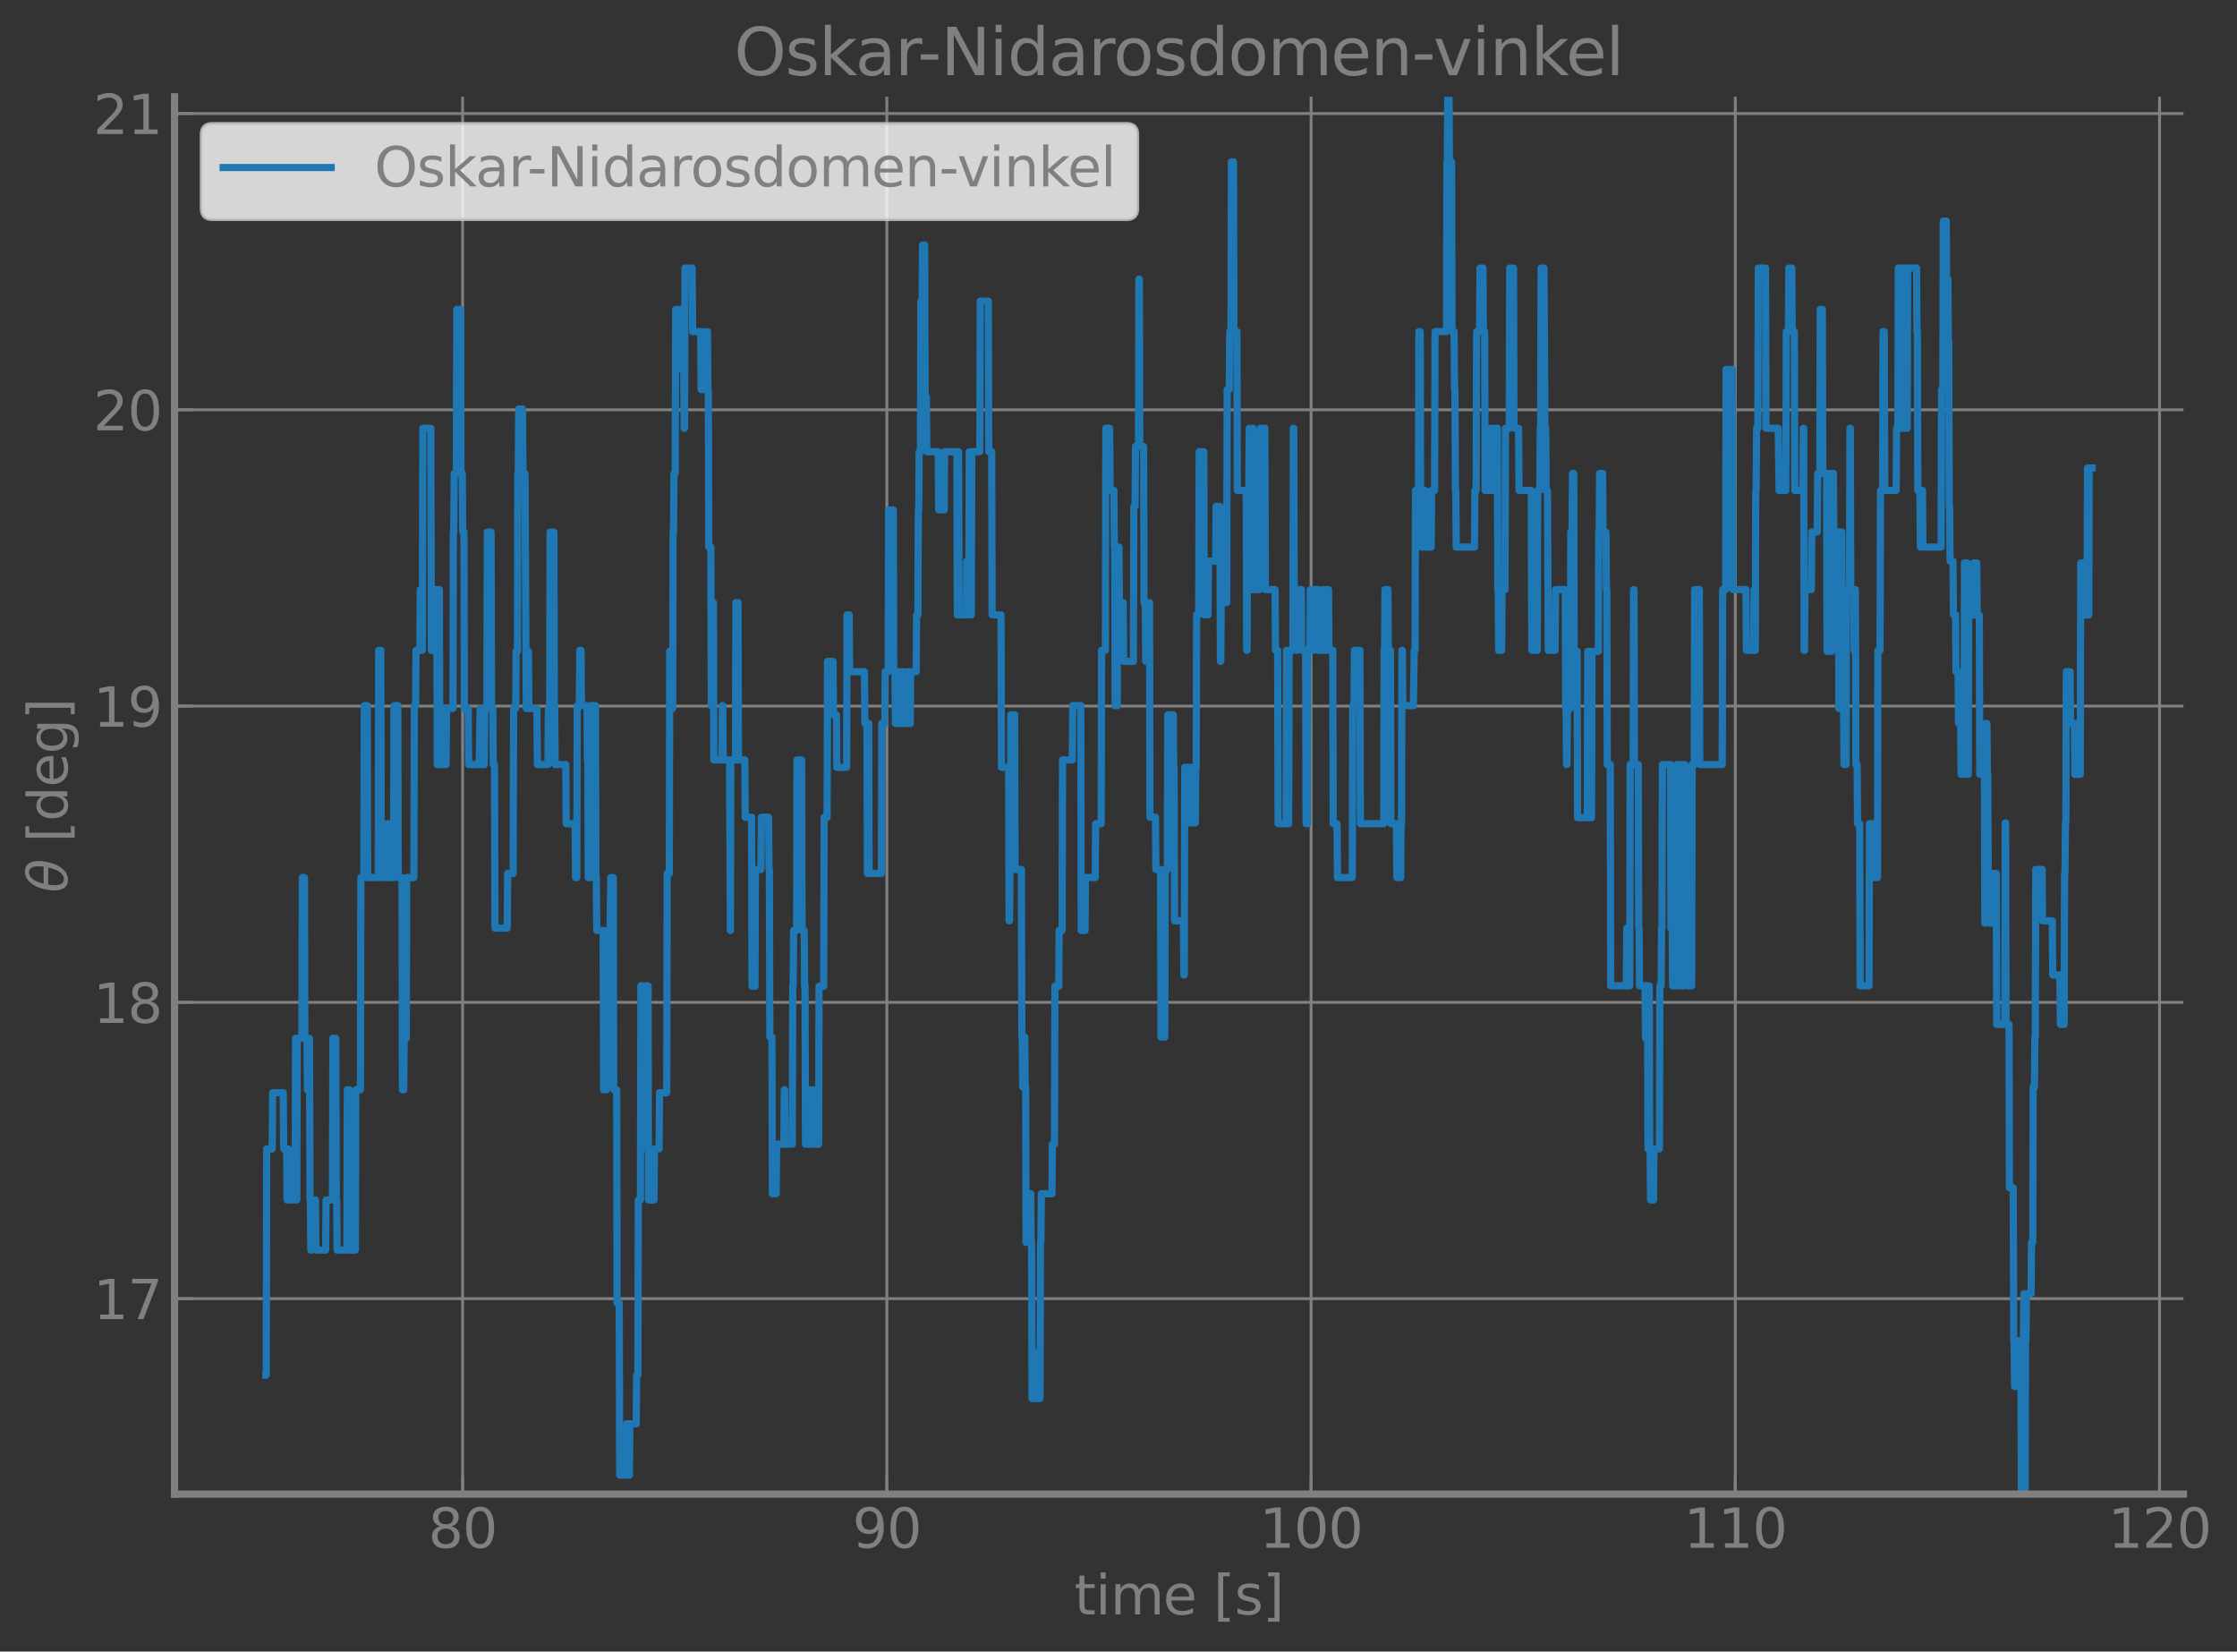<?xml version="1.0" encoding="utf-8" standalone="no"?>
<!DOCTYPE svg PUBLIC "-//W3C//DTD SVG 1.1//EN"
  "http://www.w3.org/Graphics/SVG/1.1/DTD/svg11.dtd">
<svg xmlns:xlink="http://www.w3.org/1999/xlink" width="621.355pt" height="458.692pt" viewBox="0 0 621.355 458.692" xmlns="http://www.w3.org/2000/svg" version="1.1">
 <rect x="0" y="0" width="621.355" height="458.692" fill="#333333" stroke="none"/>
 <defs>
  <style type="text/css">*{stroke-linejoin: round; stroke-linecap: butt}</style>
 </defs>
 <g id="figure_1">
  <g id="patch_1">
   <path d="M 0 458.692 
L 621.355 458.692 
L 621.355 0 
L 0 0 
L 0 458.692 
z
" style="fill: none"/>
  </g>
  <g id="axes_1">
   <g id="patch_2">
    <path d="M 48.487 414.957 
L 606.487 414.957 
L 606.487 26.877 
L 48.487 26.877 
L 48.487 414.957 
z
" style="fill: none"/>
   </g>
   <g id="matplotlib.axis_1">
    <g id="xtick_1">
     <g id="line2d_1">
      <path d="M 128.497 414.957 
L 128.497 26.877 
" clip-path="url(#p77703cee3a)" style="fill: none; stroke: #808080; stroke-width: 0.8; stroke-linecap: square"/>
     </g>
     <g id="line2d_2">
      <defs>
       <path id="m3171b012ed" d="M 0 0 
L 0 -5 
" style="stroke: #808080; stroke-width: 0.8"/>
      </defs>
      <g>
       <use xlink:href="#m3171b012ed" x="128.497" y="414.957" style="fill: #808080; stroke: #808080; stroke-width: 0.8"/>
      </g>
     </g>
     <g id="text_1">
      <!-- 80 -->
      <g style="fill: #808080" transform="translate(118.953 429.855) scale(0.15 -0.15)">
       <defs>
        <path id="DejaVuSans-38" d="M 2034 2216 
Q 1584 2216 1326 1975 
Q 1069 1734 1069 1313 
Q 1069 891 1326 650 
Q 1584 409 2034 409 
Q 2484 409 2743 651 
Q 3003 894 3003 1313 
Q 3003 1734 2745 1975 
Q 2488 2216 2034 2216 
z
M 1403 2484 
Q 997 2584 770 2862 
Q 544 3141 544 3541 
Q 544 4100 942 4425 
Q 1341 4750 2034 4750 
Q 2731 4750 3128 4425 
Q 3525 4100 3525 3541 
Q 3525 3141 3298 2862 
Q 3072 2584 2669 2484 
Q 3125 2378 3379 2068 
Q 3634 1759 3634 1313 
Q 3634 634 3220 271 
Q 2806 -91 2034 -91 
Q 1263 -91 848 271 
Q 434 634 434 1313 
Q 434 1759 690 2068 
Q 947 2378 1403 2484 
z
M 1172 3481 
Q 1172 3119 1398 2916 
Q 1625 2713 2034 2713 
Q 2441 2713 2670 2916 
Q 2900 3119 2900 3481 
Q 2900 3844 2670 4047 
Q 2441 4250 2034 4250 
Q 1625 4250 1398 4047 
Q 1172 3844 1172 3481 
z
" transform="scale(0.016)"/>
        <path id="DejaVuSans-30" d="M 2034 4250 
Q 1547 4250 1301 3770 
Q 1056 3291 1056 2328 
Q 1056 1369 1301 889 
Q 1547 409 2034 409 
Q 2525 409 2770 889 
Q 3016 1369 3016 2328 
Q 3016 3291 2770 3770 
Q 2525 4250 2034 4250 
z
M 2034 4750 
Q 2819 4750 3233 4129 
Q 3647 3509 3647 2328 
Q 3647 1150 3233 529 
Q 2819 -91 2034 -91 
Q 1250 -91 836 529 
Q 422 1150 422 2328 
Q 422 3509 836 4129 
Q 1250 4750 2034 4750 
z
" transform="scale(0.016)"/>
       </defs>
       <use xlink:href="#DejaVuSans-38"/>
       <use xlink:href="#DejaVuSans-30" x="63.623"/>
      </g>
     </g>
    </g>
    <g id="xtick_2">
     <g id="line2d_3">
      <path d="M 246.332 414.957 
L 246.332 26.877 
" clip-path="url(#p77703cee3a)" style="fill: none; stroke: #808080; stroke-width: 0.8; stroke-linecap: square"/>
     </g>
     <g id="line2d_4">
      <g>
       <use xlink:href="#m3171b012ed" x="246.332" y="414.957" style="fill: #808080; stroke: #808080; stroke-width: 0.8"/>
      </g>
     </g>
     <g id="text_2">
      <!-- 90 -->
      <g style="fill: #808080" transform="translate(236.789 429.855) scale(0.15 -0.15)">
       <defs>
        <path id="DejaVuSans-39" d="M 703 97 
L 703 672 
Q 941 559 1184 500 
Q 1428 441 1663 441 
Q 2288 441 2617 861 
Q 2947 1281 2994 2138 
Q 2813 1869 2534 1725 
Q 2256 1581 1919 1581 
Q 1219 1581 811 2004 
Q 403 2428 403 3163 
Q 403 3881 828 4315 
Q 1253 4750 1959 4750 
Q 2769 4750 3195 4129 
Q 3622 3509 3622 2328 
Q 3622 1225 3098 567 
Q 2575 -91 1691 -91 
Q 1453 -91 1209 -44 
Q 966 3 703 97 
z
M 1959 2075 
Q 2384 2075 2632 2365 
Q 2881 2656 2881 3163 
Q 2881 3666 2632 3958 
Q 2384 4250 1959 4250 
Q 1534 4250 1286 3958 
Q 1038 3666 1038 3163 
Q 1038 2656 1286 2365 
Q 1534 2075 1959 2075 
z
" transform="scale(0.016)"/>
       </defs>
       <use xlink:href="#DejaVuSans-39"/>
       <use xlink:href="#DejaVuSans-30" x="63.623"/>
      </g>
     </g>
    </g>
    <g id="xtick_3">
     <g id="line2d_5">
      <path d="M 364.168 414.957 
L 364.168 26.877 
" clip-path="url(#p77703cee3a)" style="fill: none; stroke: #808080; stroke-width: 0.8; stroke-linecap: square"/>
     </g>
     <g id="line2d_6">
      <g>
       <use xlink:href="#m3171b012ed" x="364.168" y="414.957" style="fill: #808080; stroke: #808080; stroke-width: 0.8"/>
      </g>
     </g>
     <g id="text_3">
      <!-- 100 -->
      <g style="fill: #808080" transform="translate(349.852 429.855) scale(0.15 -0.15)">
       <defs>
        <path id="DejaVuSans-31" d="M 794 531 
L 1825 531 
L 1825 4091 
L 703 3866 
L 703 4441 
L 1819 4666 
L 2450 4666 
L 2450 531 
L 3481 531 
L 3481 0 
L 794 0 
L 794 531 
z
" transform="scale(0.016)"/>
       </defs>
       <use xlink:href="#DejaVuSans-31"/>
       <use xlink:href="#DejaVuSans-30" x="63.623"/>
       <use xlink:href="#DejaVuSans-30" x="127.246"/>
      </g>
     </g>
    </g>
    <g id="xtick_4">
     <g id="line2d_7">
      <path d="M 482.003 414.957 
L 482.003 26.877 
" clip-path="url(#p77703cee3a)" style="fill: none; stroke: #808080; stroke-width: 0.8; stroke-linecap: square"/>
     </g>
     <g id="line2d_8">
      <g>
       <use xlink:href="#m3171b012ed" x="482.003" y="414.957" style="fill: #808080; stroke: #808080; stroke-width: 0.8"/>
      </g>
     </g>
     <g id="text_4">
      <!-- 110 -->
      <g style="fill: #808080" transform="translate(467.688 429.855) scale(0.15 -0.15)">
       <use xlink:href="#DejaVuSans-31"/>
       <use xlink:href="#DejaVuSans-31" x="63.623"/>
       <use xlink:href="#DejaVuSans-30" x="127.246"/>
      </g>
     </g>
    </g>
    <g id="xtick_5">
     <g id="line2d_9">
      <path d="M 599.839 414.957 
L 599.839 26.877 
" clip-path="url(#p77703cee3a)" style="fill: none; stroke: #808080; stroke-width: 0.8; stroke-linecap: square"/>
     </g>
     <g id="line2d_10">
      <g>
       <use xlink:href="#m3171b012ed" x="599.839" y="414.957" style="fill: #808080; stroke: #808080; stroke-width: 0.8"/>
      </g>
     </g>
     <g id="text_5">
      <!-- 120 -->
      <g style="fill: #808080" transform="translate(585.523 429.855) scale(0.15 -0.15)">
       <defs>
        <path id="DejaVuSans-32" d="M 1228 531 
L 3431 531 
L 3431 0 
L 469 0 
L 469 531 
Q 828 903 1448 1529 
Q 2069 2156 2228 2338 
Q 2531 2678 2651 2914 
Q 2772 3150 2772 3378 
Q 2772 3750 2511 3984 
Q 2250 4219 1831 4219 
Q 1534 4219 1204 4116 
Q 875 4013 500 3803 
L 500 4441 
Q 881 4594 1212 4672 
Q 1544 4750 1819 4750 
Q 2544 4750 2975 4387 
Q 3406 4025 3406 3419 
Q 3406 3131 3298 2873 
Q 3191 2616 2906 2266 
Q 2828 2175 2409 1742 
Q 1991 1309 1228 531 
z
" transform="scale(0.016)"/>
       </defs>
       <use xlink:href="#DejaVuSans-31"/>
       <use xlink:href="#DejaVuSans-32" x="63.623"/>
       <use xlink:href="#DejaVuSans-30" x="127.246"/>
      </g>
     </g>
    </g>
    <g id="text_6">
     <!-- time [s] -->
     <g style="fill: #808080" transform="translate(298.4 448.372) scale(0.15 -0.15)">
      <defs>
       <path id="DejaVuSans-74" d="M 1172 4494 
L 1172 3500 
L 2356 3500 
L 2356 3053 
L 1172 3053 
L 1172 1153 
Q 1172 725 1289 603 
Q 1406 481 1766 481 
L 2356 481 
L 2356 0 
L 1766 0 
Q 1100 0 847 248 
Q 594 497 594 1153 
L 594 3053 
L 172 3053 
L 172 3500 
L 594 3500 
L 594 4494 
L 1172 4494 
z
" transform="scale(0.016)"/>
       <path id="DejaVuSans-69" d="M 603 3500 
L 1178 3500 
L 1178 0 
L 603 0 
L 603 3500 
z
M 603 4863 
L 1178 4863 
L 1178 4134 
L 603 4134 
L 603 4863 
z
" transform="scale(0.016)"/>
       <path id="DejaVuSans-6d" d="M 3328 2828 
Q 3544 3216 3844 3400 
Q 4144 3584 4550 3584 
Q 5097 3584 5394 3201 
Q 5691 2819 5691 2113 
L 5691 0 
L 5113 0 
L 5113 2094 
Q 5113 2597 4934 2840 
Q 4756 3084 4391 3084 
Q 3944 3084 3684 2787 
Q 3425 2491 3425 1978 
L 3425 0 
L 2847 0 
L 2847 2094 
Q 2847 2600 2669 2842 
Q 2491 3084 2119 3084 
Q 1678 3084 1418 2786 
Q 1159 2488 1159 1978 
L 1159 0 
L 581 0 
L 581 3500 
L 1159 3500 
L 1159 2956 
Q 1356 3278 1631 3431 
Q 1906 3584 2284 3584 
Q 2666 3584 2933 3390 
Q 3200 3197 3328 2828 
z
" transform="scale(0.016)"/>
       <path id="DejaVuSans-65" d="M 3597 1894 
L 3597 1613 
L 953 1613 
Q 991 1019 1311 708 
Q 1631 397 2203 397 
Q 2534 397 2845 478 
Q 3156 559 3463 722 
L 3463 178 
Q 3153 47 2828 -22 
Q 2503 -91 2169 -91 
Q 1331 -91 842 396 
Q 353 884 353 1716 
Q 353 2575 817 3079 
Q 1281 3584 2069 3584 
Q 2775 3584 3186 3129 
Q 3597 2675 3597 1894 
z
M 3022 2063 
Q 3016 2534 2758 2815 
Q 2500 3097 2075 3097 
Q 1594 3097 1305 2825 
Q 1016 2553 972 2059 
L 3022 2063 
z
" transform="scale(0.016)"/>
       <path id="DejaVuSans-20" transform="scale(0.016)"/>
       <path id="DejaVuSans-5b" d="M 550 4863 
L 1875 4863 
L 1875 4416 
L 1125 4416 
L 1125 -397 
L 1875 -397 
L 1875 -844 
L 550 -844 
L 550 4863 
z
" transform="scale(0.016)"/>
       <path id="DejaVuSans-73" d="M 2834 3397 
L 2834 2853 
Q 2591 2978 2328 3040 
Q 2066 3103 1784 3103 
Q 1356 3103 1142 2972 
Q 928 2841 928 2578 
Q 928 2378 1081 2264 
Q 1234 2150 1697 2047 
L 1894 2003 
Q 2506 1872 2764 1633 
Q 3022 1394 3022 966 
Q 3022 478 2636 193 
Q 2250 -91 1575 -91 
Q 1294 -91 989 -36 
Q 684 19 347 128 
L 347 722 
Q 666 556 975 473 
Q 1284 391 1588 391 
Q 1994 391 2212 530 
Q 2431 669 2431 922 
Q 2431 1156 2273 1281 
Q 2116 1406 1581 1522 
L 1381 1569 
Q 847 1681 609 1914 
Q 372 2147 372 2553 
Q 372 3047 722 3315 
Q 1072 3584 1716 3584 
Q 2034 3584 2315 3537 
Q 2597 3491 2834 3397 
z
" transform="scale(0.016)"/>
       <path id="DejaVuSans-5d" d="M 1947 4863 
L 1947 -844 
L 622 -844 
L 622 -397 
L 1369 -397 
L 1369 4416 
L 622 4416 
L 622 4863 
L 1947 4863 
z
" transform="scale(0.016)"/>
      </defs>
      <use xlink:href="#DejaVuSans-74"/>
      <use xlink:href="#DejaVuSans-69" x="39.209"/>
      <use xlink:href="#DejaVuSans-6d" x="66.992"/>
      <use xlink:href="#DejaVuSans-65" x="164.404"/>
      <use xlink:href="#DejaVuSans-20" x="225.928"/>
      <use xlink:href="#DejaVuSans-5b" x="257.715"/>
      <use xlink:href="#DejaVuSans-73" x="296.729"/>
      <use xlink:href="#DejaVuSans-5d" x="348.828"/>
     </g>
    </g>
   </g>
   <g id="matplotlib.axis_2">
    <g id="ytick_1">
     <g id="line2d_11">
      <path d="M 48.487 360.664 
L 606.487 360.664 
" clip-path="url(#p77703cee3a)" style="fill: none; stroke: #808080; stroke-width: 0.8; stroke-linecap: square"/>
     </g>
     <g id="line2d_12">
      <defs>
       <path id="mc5692b6117" d="M 0 0 
L 5 0 
" style="stroke: #808080; stroke-width: 0.8"/>
      </defs>
      <g>
       <use xlink:href="#mc5692b6117" x="48.487" y="360.664" style="fill: #808080; stroke: #808080; stroke-width: 0.8"/>
      </g>
     </g>
     <g id="text_7">
      <!-- 17 -->
      <g style="fill: #808080" transform="translate(25.9 366.363) scale(0.15 -0.15)">
       <defs>
        <path id="DejaVuSans-37" d="M 525 4666 
L 3525 4666 
L 3525 4397 
L 1831 0 
L 1172 0 
L 2766 4134 
L 525 4134 
L 525 4666 
z
" transform="scale(0.016)"/>
       </defs>
       <use xlink:href="#DejaVuSans-31"/>
       <use xlink:href="#DejaVuSans-37" x="63.623"/>
      </g>
     </g>
    </g>
    <g id="ytick_2">
     <g id="line2d_13">
      <path d="M 48.487 278.38 
L 606.487 278.38 
" clip-path="url(#p77703cee3a)" style="fill: none; stroke: #808080; stroke-width: 0.8; stroke-linecap: square"/>
     </g>
     <g id="line2d_14">
      <g>
       <use xlink:href="#mc5692b6117" x="48.487" y="278.38" style="fill: #808080; stroke: #808080; stroke-width: 0.8"/>
      </g>
     </g>
     <g id="text_8">
      <!-- 18 -->
      <g style="fill: #808080" transform="translate(25.9 284.078) scale(0.15 -0.15)">
       <use xlink:href="#DejaVuSans-31"/>
       <use xlink:href="#DejaVuSans-38" x="63.623"/>
      </g>
     </g>
    </g>
    <g id="ytick_3">
     <g id="line2d_15">
      <path d="M 48.487 196.095 
L 606.487 196.095 
" clip-path="url(#p77703cee3a)" style="fill: none; stroke: #808080; stroke-width: 0.8; stroke-linecap: square"/>
     </g>
     <g id="line2d_16">
      <g>
       <use xlink:href="#mc5692b6117" x="48.487" y="196.095" style="fill: #808080; stroke: #808080; stroke-width: 0.8"/>
      </g>
     </g>
     <g id="text_9">
      <!-- 19 -->
      <g style="fill: #808080" transform="translate(25.9 201.794) scale(0.15 -0.15)">
       <use xlink:href="#DejaVuSans-31"/>
       <use xlink:href="#DejaVuSans-39" x="63.623"/>
      </g>
     </g>
    </g>
    <g id="ytick_4">
     <g id="line2d_17">
      <path d="M 48.487 113.811 
L 606.487 113.811 
" clip-path="url(#p77703cee3a)" style="fill: none; stroke: #808080; stroke-width: 0.8; stroke-linecap: square"/>
     </g>
     <g id="line2d_18">
      <g>
       <use xlink:href="#mc5692b6117" x="48.487" y="113.811" style="fill: #808080; stroke: #808080; stroke-width: 0.8"/>
      </g>
     </g>
     <g id="text_10">
      <!-- 20 -->
      <g style="fill: #808080" transform="translate(25.9 119.509) scale(0.15 -0.15)">
       <use xlink:href="#DejaVuSans-32"/>
       <use xlink:href="#DejaVuSans-30" x="63.623"/>
      </g>
     </g>
    </g>
    <g id="ytick_5">
     <g id="line2d_19">
      <path d="M 48.487 31.526 
L 606.487 31.526 
" clip-path="url(#p77703cee3a)" style="fill: none; stroke: #808080; stroke-width: 0.8; stroke-linecap: square"/>
     </g>
     <g id="line2d_20">
      <g>
       <use xlink:href="#mc5692b6117" x="48.487" y="31.526" style="fill: #808080; stroke: #808080; stroke-width: 0.8"/>
      </g>
     </g>
     <g id="text_11">
      <!-- 21 -->
      <g style="fill: #808080" transform="translate(25.9 37.225) scale(0.15 -0.15)">
       <use xlink:href="#DejaVuSans-32"/>
       <use xlink:href="#DejaVuSans-31" x="63.623"/>
      </g>
     </g>
    </g>
    <g id="text_12">
     <!-- $\theta$ [deg] -->
     <g style="fill: #808080" transform="translate(18.75 247.917) rotate(-90) scale(0.15 -0.15)">
      <defs>
       <path id="DejaVuSans-Oblique-3b8" d="M 2913 2219 
L 925 2219 
Q 791 1284 928 888 
Q 1100 400 1566 400 
Q 2034 400 2391 891 
Q 2703 1322 2913 2219 
z
M 3009 2750 
Q 3094 3638 2984 3950 
Q 2813 4444 2353 4444 
Q 1875 4444 1525 3956 
Q 1250 3563 1034 2750 
L 3009 2750 
z
M 2444 4913 
Q 3194 4913 3494 4250 
Q 3794 3591 3566 2422 
Q 3341 1256 2781 594 
Q 2225 -72 1475 -72 
Q 722 -72 425 594 
Q 128 1256 353 2422 
Q 581 3591 1134 4250 
Q 1691 4913 2444 4913 
z
" transform="scale(0.016)"/>
       <path id="DejaVuSans-64" d="M 2906 2969 
L 2906 4863 
L 3481 4863 
L 3481 0 
L 2906 0 
L 2906 525 
Q 2725 213 2448 61 
Q 2172 -91 1784 -91 
Q 1150 -91 751 415 
Q 353 922 353 1747 
Q 353 2572 751 3078 
Q 1150 3584 1784 3584 
Q 2172 3584 2448 3432 
Q 2725 3281 2906 2969 
z
M 947 1747 
Q 947 1113 1208 752 
Q 1469 391 1925 391 
Q 2381 391 2643 752 
Q 2906 1113 2906 1747 
Q 2906 2381 2643 2742 
Q 2381 3103 1925 3103 
Q 1469 3103 1208 2742 
Q 947 2381 947 1747 
z
" transform="scale(0.016)"/>
       <path id="DejaVuSans-67" d="M 2906 1791 
Q 2906 2416 2648 2759 
Q 2391 3103 1925 3103 
Q 1463 3103 1205 2759 
Q 947 2416 947 1791 
Q 947 1169 1205 825 
Q 1463 481 1925 481 
Q 2391 481 2648 825 
Q 2906 1169 2906 1791 
z
M 3481 434 
Q 3481 -459 3084 -895 
Q 2688 -1331 1869 -1331 
Q 1566 -1331 1297 -1286 
Q 1028 -1241 775 -1147 
L 775 -588 
Q 1028 -725 1275 -790 
Q 1522 -856 1778 -856 
Q 2344 -856 2625 -561 
Q 2906 -266 2906 331 
L 2906 616 
Q 2728 306 2450 153 
Q 2172 0 1784 0 
Q 1141 0 747 490 
Q 353 981 353 1791 
Q 353 2603 747 3093 
Q 1141 3584 1784 3584 
Q 2172 3584 2450 3431 
Q 2728 3278 2906 2969 
L 2906 3500 
L 3481 3500 
L 3481 434 
z
" transform="scale(0.016)"/>
      </defs>
      <use xlink:href="#DejaVuSans-Oblique-3b8" transform="translate(0 0.234)"/>
      <use xlink:href="#DejaVuSans-20" transform="translate(61.182 0.234)"/>
      <use xlink:href="#DejaVuSans-5b" transform="translate(92.969 0.234)"/>
      <use xlink:href="#DejaVuSans-64" transform="translate(131.982 0.234)"/>
      <use xlink:href="#DejaVuSans-65" transform="translate(195.459 0.234)"/>
      <use xlink:href="#DejaVuSans-67" transform="translate(256.982 0.234)"/>
      <use xlink:href="#DejaVuSans-5d" transform="translate(320.459 0.234)"/>
     </g>
    </g>
   </g>
   <g id="line2d_21">
    <path d="M 73.851 381.924 
L 73.96 381.924 
L 74.078 319.073 
L 75.61 319.073 
L 75.73 303.48 
L 78.674 303.48 
L 78.792 319.073 
L 79.618 319.073 
L 79.736 333.266 
L 79.852 333.266 
L 79.97 319.073 
L 80.088 319.073 
L 80.209 333.266 
L 81.981 333.266 
L 82.092 288.361 
L 82.21 288.361 
L 82.33 333.266 
L 82.445 333.266 
L 82.566 288.361 
L 83.858 288.361 
L 83.978 243.731 
L 84.567 243.731 
L 84.683 288.361 
L 85.272 288.361 
L 85.391 302.666 
L 85.509 302.666 
L 85.629 288.361 
L 85.98 288.361 
L 86.099 333.266 
L 86.215 333.266 
L 86.334 347.189 
L 86.451 347.189 
L 86.571 333.266 
L 87.629 333.266 
L 87.747 347.189 
L 90.458 347.189 
L 90.576 333.266 
L 92.343 333.266 
L 92.461 288.361 
L 93.286 288.361 
L 93.406 333.266 
L 93.521 333.266 
L 93.639 347.189 
L 96.351 347.189 
L 96.467 302.666 
L 96.585 302.666 
L 96.703 347.189 
L 96.82 347.189 
L 96.938 302.666 
L 97.056 302.666 
L 97.173 347.189 
L 98.706 347.189 
L 98.827 302.666 
L 100.119 302.666 
L 100.24 243.731 
L 101.062 243.731 
L 101.182 195.98 
L 101.533 195.98 
L 101.652 243.731 
L 101.772 243.731 
L 101.89 195.98 
L 102.005 195.98 
L 102.123 243.731 
L 105.069 243.731 
L 105.186 180.62 
L 105.776 180.62 
L 105.896 243.731 
L 106.247 243.731 
L 106.364 228.771 
L 106.483 228.771 
L 106.6 243.731 
L 107.426 243.731 
L 107.545 228.771 
L 107.898 228.771 
L 108.014 243.731 
L 108.372 243.731 
L 108.488 228.771 
L 108.604 228.771 
L 108.723 243.731 
L 109.311 243.731 
L 109.429 195.98 
L 110.496 195.98 
L 110.607 243.731 
L 111.672 243.731 
L 111.787 302.666 
L 112.139 302.666 
L 112.257 288.361 
L 112.848 288.361 
L 112.964 243.731 
L 114.967 243.731 
L 115.088 195.98 
L 115.438 195.98 
L 115.56 180.62 
L 116.617 180.62 
L 116.736 163.751 
L 117.088 163.751 
L 117.208 180.62 
L 117.324 180.62 
L 117.443 118.947 
L 119.681 118.947 
L 119.801 180.62 
L 119.916 180.62 
L 120.153 163.751 
L 120.269 180.62 
L 120.637 180.62 
L 120.741 163.751 
L 121.331 163.751 
L 121.449 212.339 
L 121.801 212.339 
L 121.92 163.751 
L 122.038 163.751 
L 122.159 212.339 
L 123.218 212.339 
L 123.334 196.774 
L 123.454 196.774 
L 123.569 212.339 
L 123.922 212.339 
L 124.041 196.774 
L 125.808 196.774 
L 125.926 147.773 
L 126.044 147.773 
L 126.163 131.485 
L 126.751 131.485 
L 126.868 85.928 
L 126.986 85.928 
L 127.105 131.485 
L 127.222 131.485 
L 127.34 85.928 
L 127.944 85.928 
L 128.049 131.485 
L 128.399 131.485 
L 128.518 147.773 
L 128.871 147.773 
L 128.992 196.774 
L 130.053 196.774 
L 130.17 212.339 
L 133.113 212.339 
L 133.349 196.774 
L 133.467 212.339 
L 134.53 212.339 
L 134.648 196.774 
L 135.235 196.774 
L 135.352 147.773 
L 136.413 147.773 
L 136.531 196.774 
L 136.886 196.774 
L 137.001 212.339 
L 137.356 212.339 
L 137.48 257.764 
L 140.891 257.764 
L 141.011 242.59 
L 142.541 242.59 
L 142.661 196.774 
L 143.249 196.774 
L 143.366 180.904 
L 143.719 180.904 
L 143.839 131.485 
L 143.959 131.485 
L 144.078 113.587 
L 145.148 113.587 
L 145.251 131.485 
L 145.84 131.485 
L 146.076 180.904 
L 146.193 196.774 
L 146.547 196.774 
L 146.67 180.904 
L 146.783 180.904 
L 146.902 196.774 
L 149.144 196.774 
L 149.258 212.339 
L 152.204 212.339 
L 152.322 196.774 
L 152.674 196.774 
L 152.795 147.773 
L 153.854 147.773 
L 153.97 196.774 
L 154.089 196.774 
L 154.208 212.339 
L 157.153 212.339 
L 157.27 228.771 
L 159.744 228.771 
L 159.864 243.731 
L 160.217 243.731 
L 160.335 195.98 
L 160.923 195.98 
L 161.04 180.62 
L 161.394 180.62 
L 161.512 195.98 
L 163.043 195.98 
L 163.163 211.055 
L 163.28 211.055 
L 163.398 243.731 
L 163.986 243.731 
L 164.138 195.98 
L 165.401 195.98 
L 165.518 243.731 
L 165.639 243.731 
L 165.756 258.411 
L 167.521 258.411 
L 167.639 302.666 
L 168.464 302.666 
L 168.587 258.411 
L 169.441 258.411 
L 169.644 243.731 
L 169.878 243.731 
L 169.997 258.411 
L 170.115 258.411 
L 170.232 243.731 
L 170.35 243.731 
L 170.472 302.666 
L 171.292 302.666 
L 171.41 361.892 
L 172 361.892 
L 172.119 409.687 
L 173.884 409.687 
L 174.004 395.429 
L 174.594 395.429 
L 174.712 409.687 
L 174.83 409.687 
L 174.945 395.429 
L 176.713 395.429 
L 176.831 381.924 
L 177.185 381.924 
L 177.303 333.266 
L 177.892 333.266 
L 178.012 273.781 
L 178.362 273.781 
L 178.483 288.361 
L 179.309 288.361 
L 179.424 273.781 
L 179.541 273.781 
L 179.659 319.073 
L 179.777 319.073 
L 179.894 273.781 
L 180.012 273.781 
L 180.129 333.266 
L 180.248 333.266 
L 180.369 319.073 
L 180.485 319.073 
L 180.603 333.266 
L 181.662 333.266 
L 181.78 319.073 
L 183.076 319.073 
L 183.195 303.48 
L 185.198 303.48 
L 185.319 242.59 
L 185.907 242.59 
L 186.024 180.904 
L 186.375 180.904 
L 186.494 196.774 
L 186.847 196.774 
L 186.964 147.773 
L 187.083 147.773 
L 187.2 131.485 
L 187.553 131.485 
L 187.673 85.928 
L 189.204 85.928 
L 189.321 102.595 
L 189.911 102.595 
L 190.03 118.947 
L 190.147 118.947 
L 190.264 74.449 
L 192.267 74.449 
L 192.385 92.104 
L 194.626 92.104 
L 194.743 108.183 
L 195.567 108.183 
L 195.685 92.104 
L 195.802 92.104 
L 195.922 108.183 
L 196.274 108.183 
L 196.392 92.104 
L 196.509 92.104 
L 196.626 108.183 
L 196.746 108.183 
L 196.864 151.937 
L 197.453 151.937 
L 197.57 195.98 
L 197.923 195.98 
L 198.158 167.37 
L 198.277 211.055 
L 200.516 211.055 
L 200.638 195.98 
L 200.754 195.98 
L 200.871 211.055 
L 202.636 211.055 
L 202.872 258.411 
L 202.992 211.055 
L 204.287 211.055 
L 204.406 167.37 
L 204.993 167.37 
L 205.113 211.055 
L 206.879 211.055 
L 206.999 226.979 
L 208.765 226.979 
L 208.883 273.916 
L 209.707 273.916 
L 209.828 241.485 
L 211.357 241.485 
L 211.477 226.979 
L 213.477 226.979 
L 213.597 241.485 
L 213.713 241.485 
L 213.83 288.038 
L 214.42 288.038 
L 214.538 331.533 
L 215.127 331.533 
L 215.245 317.774 
L 215.365 317.774 
L 215.482 331.533 
L 215.599 331.533 
L 215.717 317.774 
L 217.72 317.774 
L 217.838 302.666 
L 217.955 302.666 
L 218.074 317.774 
L 220.077 317.774 
L 220.194 273.916 
L 220.314 273.916 
L 220.432 258.411 
L 221.255 258.411 
L 221.374 211.055 
L 222.669 211.055 
L 222.788 258.411 
L 223.377 258.411 
L 223.494 273.916 
L 223.612 273.916 
L 223.73 317.774 
L 224.319 317.774 
L 224.438 302.666 
L 224.791 302.666 
L 225.025 317.774 
L 225.498 317.774 
L 225.618 302.666 
L 225.968 302.666 
L 226.087 317.774 
L 227.385 317.774 
L 227.501 273.916 
L 228.796 273.916 
L 228.917 226.979 
L 229.741 226.979 
L 229.86 183.675 
L 231.389 183.675 
L 231.506 198.53 
L 232.332 198.53 
L 232.449 213.118 
L 235.161 213.118 
L 235.277 170.767 
L 235.866 170.767 
L 235.986 186.544 
L 240.109 186.544 
L 240.227 200.926 
L 240.816 200.926 
L 240.934 242.59 
L 241.051 242.59 
L 241.169 200.926 
L 241.286 200.926 
L 241.406 242.59 
L 244.821 242.59 
L 244.942 200.926 
L 245.764 200.926 
L 245.882 186.544 
L 246.707 186.544 
L 246.824 141.61 
L 248.122 141.61 
L 248.242 186.544 
L 248.594 186.544 
L 248.714 200.926 
L 249.302 200.926 
L 249.42 186.544 
L 249.537 186.544 
L 249.653 200.926 
L 250.477 200.926 
L 250.596 186.544 
L 251.185 186.544 
L 251.303 200.926 
L 252.128 200.926 
L 252.246 186.544 
L 252.599 186.544 
L 252.718 200.926 
L 252.837 200.926 
L 252.955 186.544 
L 254.484 186.544 
L 254.601 170.767 
L 254.96 170.767 
L 255.077 141.61 
L 255.192 141.61 
L 255.311 125.456 
L 255.664 125.456 
L 255.781 83.66 
L 256.134 83.66 
L 256.252 68.057 
L 256.841 68.057 
L 256.959 110.175 
L 257.313 110.175 
L 257.432 125.456 
L 260.611 125.456 
L 260.729 141.61 
L 262.261 141.61 
L 262.379 125.456 
L 265.796 125.456 
L 265.916 170.767 
L 266.032 170.767 
L 266.15 125.456 
L 266.267 125.456 
L 266.385 170.767 
L 268.388 170.767 
L 268.508 155.842 
L 268.86 155.842 
L 268.979 170.767 
L 269.098 170.767 
L 269.213 125.456 
L 269.337 125.456 
L 269.451 170.767 
L 269.804 170.767 
L 269.921 125.456 
L 272.16 125.456 
L 272.278 83.66 
L 274.517 83.66 
L 274.634 125.456 
L 275.459 125.456 
L 275.578 170.767 
L 278.051 170.767 
L 278.172 213.118 
L 280.172 213.118 
L 280.294 255.729 
L 280.409 255.729 
L 280.526 241.485 
L 280.644 241.485 
L 280.761 198.53 
L 281.823 198.53 
L 281.939 241.485 
L 283.709 241.485 
L 283.825 288.038 
L 283.943 288.038 
L 284.061 301.903 
L 284.414 301.903 
L 284.65 288.038 
L 284.77 301.903 
L 284.886 301.903 
L 285.005 345.04 
L 285.829 345.04 
L 285.947 331.533 
L 286.308 331.533 
L 286.419 345.04 
L 286.536 345.04 
L 286.654 388.423 
L 286.773 388.423 
L 286.888 375.281 
L 287.006 375.281 
L 287.125 388.423 
L 288.892 388.423 
L 289.01 345.04 
L 289.128 345.04 
L 289.246 331.533 
L 292.192 331.533 
L 292.31 317.774 
L 292.898 317.774 
L 293.016 273.916 
L 294.082 273.916 
L 294.196 258.411 
L 295.024 258.411 
L 295.137 211.055 
L 297.849 211.055 
L 297.968 195.98 
L 300.205 195.98 
L 300.322 258.411 
L 301.39 258.411 
L 301.5 243.731 
L 304.216 243.731 
L 304.329 228.771 
L 305.872 228.771 
L 305.979 180.62 
L 307.038 180.62 
L 307.156 118.947 
L 308.223 118.947 
L 308.337 136.213 
L 309.397 136.213 
L 309.513 151.937 
L 309.632 151.937 
L 309.749 195.98 
L 310.338 195.98 
L 310.458 151.937 
L 310.81 151.937 
L 310.927 167.37 
L 311.989 167.37 
L 312.106 183.675 
L 314.817 183.675 
L 314.938 140.646 
L 315.288 140.646 
L 315.408 123.968 
L 316.23 123.968 
L 316.347 77.548 
L 316.468 77.548 
L 316.585 123.968 
L 317.645 123.968 
L 317.764 167.37 
L 318.115 167.37 
L 318.234 183.675 
L 319.058 183.675 
L 319.178 167.37 
L 319.295 167.37 
L 319.413 226.979 
L 320.945 226.979 
L 321.062 241.485 
L 322.357 241.485 
L 322.475 288.038 
L 323.536 288.038 
L 323.653 241.485 
L 324.243 241.485 
L 324.363 198.53 
L 325.897 198.53 
L 326.012 213.118 
L 326.128 213.118 
L 326.245 255.729 
L 328.721 255.729 
L 328.84 270.782 
L 328.957 270.782 
L 329.075 213.118 
L 329.427 213.118 
L 329.546 228.536 
L 329.663 228.536 
L 329.783 213.118 
L 330.606 213.118 
L 330.724 228.536 
L 331.077 228.536 
L 331.196 213.118 
L 331.314 213.118 
L 331.435 228.536 
L 331.551 228.536 
L 331.667 213.118 
L 331.785 213.118 
L 331.903 228.536 
L 332.021 228.536 
L 332.138 213.118 
L 332.256 213.118 
L 332.374 170.767 
L 332.963 170.767 
L 333.082 125.456 
L 334.377 125.456 
L 334.495 170.767 
L 334.849 170.767 
L 334.968 155.842 
L 335.319 155.842 
L 335.439 170.767 
L 335.557 170.767 
L 335.676 155.842 
L 337.676 155.842 
L 337.794 140.646 
L 338.856 140.646 
L 338.973 183.675 
L 339.091 183.675 
L 339.208 167.37 
L 340.74 167.37 
L 340.861 108.183 
L 341.447 108.183 
L 341.566 92.104 
L 341.918 92.104 
L 342.039 44.94 
L 342.625 44.94 
L 342.745 92.104 
L 343.572 92.104 
L 343.686 136.213 
L 346.161 136.213 
L 346.278 180.62 
L 346.395 180.62 
L 346.513 136.213 
L 346.867 136.213 
L 346.985 118.947 
L 347.103 118.947 
L 347.223 163.751 
L 347.812 163.751 
L 347.929 118.947 
L 348.045 118.947 
L 348.166 163.751 
L 349.931 163.751 
L 350.048 118.947 
L 351.345 118.947 
L 351.464 163.751 
L 354.172 163.751 
L 354.291 180.62 
L 354.882 180.62 
L 355 228.771 
L 357.238 228.771 
L 357.355 180.62 
L 357.472 180.62 
L 357.592 228.771 
L 357.944 228.771 
L 358.061 180.62 
L 359.124 180.62 
L 359.24 118.947 
L 359.358 118.947 
L 359.476 163.751 
L 360.067 163.751 
L 360.185 180.62 
L 360.3 180.62 
L 360.42 163.751 
L 361.478 163.751 
L 361.596 180.62 
L 362.662 180.62 
L 362.776 228.771 
L 363.128 228.771 
L 363.246 180.62 
L 363.836 180.62 
L 363.954 163.751 
L 364.071 163.751 
L 364.189 180.62 
L 364.311 180.62 
L 364.426 163.751 
L 364.544 163.751 
L 364.662 180.62 
L 364.779 180.62 
L 364.896 163.751 
L 365.958 163.751 
L 366.076 180.62 
L 367.135 180.62 
L 367.255 163.751 
L 367.37 163.751 
L 367.489 180.62 
L 367.608 180.62 
L 367.725 163.751 
L 367.842 163.751 
L 367.959 180.62 
L 368.549 180.62 
L 368.667 163.751 
L 369.021 163.751 
L 369.14 180.62 
L 370.2 180.62 
L 370.318 228.771 
L 371.377 228.771 
L 371.495 243.731 
L 375.62 243.731 
L 375.738 195.98 
L 376.09 195.98 
L 376.212 180.62 
L 377.742 180.62 
L 377.864 228.771 
L 384.339 228.771 
L 384.458 180.62 
L 384.581 180.62 
L 384.694 163.751 
L 385.519 163.751 
L 385.636 180.62 
L 386.226 180.62 
L 386.344 228.771 
L 387.874 228.771 
L 387.991 243.731 
L 389.053 243.731 
L 389.173 228.771 
L 389.288 228.771 
L 389.406 180.62 
L 389.524 180.62 
L 389.642 195.98 
L 392.587 195.98 
L 392.823 180.62 
L 393.059 180.62 
L 393.179 136.213 
L 394.001 136.213 
L 394.12 92.104 
L 394.473 92.104 
L 394.591 136.213 
L 394.71 136.213 
L 394.826 151.937 
L 395.18 151.937 
L 395.297 136.213 
L 395.889 136.213 
L 396.006 151.937 
L 397.536 151.937 
L 397.656 136.213 
L 398.479 136.213 
L 398.599 92.104 
L 401.778 92.104 
L 401.899 44.94 
L 402.018 44.94 
L 402.133 26.877 
L 402.486 26.877 
L 402.604 44.94 
L 403.193 44.94 
L 403.314 92.104 
L 403.899 92.104 
L 404.017 108.183 
L 404.135 108.183 
L 404.253 136.213 
L 404.371 136.213 
L 404.491 151.937 
L 409.558 151.937 
L 409.673 136.213 
L 410.026 136.213 
L 410.149 92.104 
L 410.97 92.104 
L 411.09 74.449 
L 411.913 74.449 
L 412.03 92.104 
L 412.385 92.104 
L 412.505 136.213 
L 413.799 136.213 
L 413.92 118.947 
L 414.053 118.947 
L 414.153 136.213 
L 414.741 136.213 
L 414.977 118.947 
L 415.212 118.947 
L 415.33 136.213 
L 415.449 136.213 
L 415.566 118.947 
L 415.921 118.947 
L 416.038 163.751 
L 416.154 163.751 
L 416.272 180.62 
L 417.097 180.62 
L 417.218 163.751 
L 418.041 163.751 
L 418.158 118.947 
L 419.218 118.947 
L 419.336 74.449 
L 420.396 74.449 
L 420.516 118.947 
L 421.81 118.947 
L 421.933 136.213 
L 425.345 136.213 
L 425.465 180.62 
L 426.996 180.62 
L 427.113 136.213 
L 427.702 136.213 
L 427.82 118.947 
L 427.937 118.947 
L 428.059 74.449 
L 428.88 74.449 
L 429.116 118.947 
L 429.354 118.947 
L 429.469 136.213 
L 429.824 136.213 
L 430.063 180.62 
L 431.945 180.62 
L 432.065 163.751 
L 434.772 163.751 
L 434.89 196.774 
L 435.009 196.774 
L 435.128 212.339 
L 435.244 212.339 
L 435.362 196.774 
L 436.187 196.774 
L 436.305 147.773 
L 436.664 147.773 
L 436.777 131.485 
L 437.132 131.485 
L 437.247 180.904 
L 438.073 180.904 
L 438.19 227.117 
L 440.9 227.117 
L 441.018 180.904 
L 441.607 180.904 
L 441.724 227.117 
L 442.078 227.117 
L 442.197 180.904 
L 443.965 180.904 
L 444.082 147.773 
L 444.199 147.773 
L 444.323 131.485 
L 444.671 131.485 
L 444.791 147.773 
L 444.906 147.773 
L 445.026 131.485 
L 445.143 131.485 
L 445.261 147.773 
L 446.085 147.773 
L 446.203 163.751 
L 446.32 163.751 
L 446.439 212.339 
L 447.265 212.339 
L 447.382 273.781 
L 451.74 273.781 
L 451.859 257.764 
L 451.977 257.764 
L 452.097 273.781 
L 452.684 273.781 
L 452.801 212.339 
L 453.626 212.339 
L 453.743 163.751 
L 453.862 163.751 
L 453.981 212.339 
L 455.041 212.339 
L 455.158 257.764 
L 455.278 257.764 
L 455.394 273.781 
L 456.927 273.781 
L 457.047 288.361 
L 457.161 288.361 
L 457.278 273.781 
L 457.632 273.781 
L 457.753 319.073 
L 457.869 319.073 
L 457.989 273.781 
L 458.106 273.781 
L 458.222 319.073 
L 458.339 319.073 
L 458.46 333.266 
L 459.282 333.266 
L 459.402 319.073 
L 460.932 319.073 
L 461.05 273.781 
L 461.408 273.781 
L 461.523 257.764 
L 461.639 257.764 
L 461.759 212.339 
L 463.996 212.339 
L 464.113 257.764 
L 464.469 257.764 
L 464.589 273.781 
L 465.174 273.781 
L 465.291 257.764 
L 465.645 257.764 
L 465.764 212.339 
L 465.882 212.339 
L 466.001 228.771 
L 466.117 228.771 
L 466.235 273.781 
L 466.826 273.781 
L 466.942 212.339 
L 467.061 212.339 
L 467.177 228.771 
L 467.295 228.771 
L 467.414 273.781 
L 467.531 273.781 
L 467.65 212.339 
L 468.003 212.339 
L 468.12 257.764 
L 468.475 257.764 
L 468.709 273.781 
L 469.887 273.781 
L 470.008 212.339 
L 470.594 212.339 
L 470.712 163.751 
L 472.014 163.751 
L 472.127 212.339 
L 478.372 212.339 
L 478.49 163.751 
L 479.317 163.751 
L 479.435 102.595 
L 481.202 102.595 
L 481.32 163.751 
L 484.971 163.751 
L 485.088 180.62 
L 487.093 180.62 
L 487.21 163.751 
L 487.327 163.751 
L 487.447 180.62 
L 487.563 180.62 
L 487.68 136.213 
L 487.799 136.213 
L 487.916 118.947 
L 488.27 118.947 
L 488.389 74.449 
L 490.395 74.449 
L 490.509 118.947 
L 493.926 118.947 
L 494.162 136.213 
L 496.048 136.213 
L 496.165 92.104 
L 496.754 92.104 
L 496.871 74.449 
L 497.697 74.449 
L 497.814 92.104 
L 498.404 92.104 
L 498.523 136.213 
L 500.76 136.213 
L 500.878 118.947 
L 500.998 118.947 
L 501.114 180.62 
L 501.231 180.62 
L 501.349 163.751 
L 503.117 163.751 
L 503.236 147.773 
L 504.767 147.773 
L 504.885 131.485 
L 505.477 131.485 
L 505.594 85.928 
L 505.71 85.928 
L 505.83 131.485 
L 505.945 131.485 
L 506.065 85.928 
L 506.181 85.928 
L 506.299 131.485 
L 507.359 131.485 
L 507.481 180.904 
L 507.6 180.904 
L 507.714 163.462 
L 507.831 163.462 
L 507.954 180.904 
L 508.066 180.904 
L 508.186 131.485 
L 508.54 131.485 
L 508.656 180.904 
L 508.773 180.904 
L 508.891 131.485 
L 509.244 131.485 
L 509.362 147.773 
L 510.66 147.773 
L 510.776 196.774 
L 510.894 196.774 
L 511.012 147.773 
L 511.601 147.773 
L 511.721 196.774 
L 512.073 196.774 
L 512.193 212.339 
L 512.78 212.339 
L 512.897 163.751 
L 513.724 163.751 
L 513.84 118.947 
L 513.958 118.947 
L 514.077 163.751 
L 514.901 163.751 
L 515.02 180.62 
L 515.136 180.62 
L 515.256 163.751 
L 515.372 163.751 
L 515.49 212.339 
L 515.843 212.339 
L 515.962 228.771 
L 516.554 228.771 
L 516.669 273.781 
L 519.147 273.781 
L 519.261 228.771 
L 520.322 228.771 
L 520.439 243.731 
L 521.5 243.731 
L 521.619 180.62 
L 522.208 180.62 
L 522.327 136.213 
L 522.913 136.213 
L 523.031 92.104 
L 523.387 92.104 
L 523.503 136.213 
L 526.685 136.213 
L 526.804 118.947 
L 527.156 118.947 
L 527.278 74.449 
L 527.391 74.449 
L 527.509 118.947 
L 527.629 118.947 
L 527.745 74.449 
L 527.863 74.449 
L 527.981 118.947 
L 528.334 118.947 
L 528.451 74.449 
L 529.041 74.449 
L 529.163 118.947 
L 529.277 118.947 
L 529.394 74.449 
L 529.513 74.449 
L 529.632 118.947 
L 529.748 118.947 
L 529.865 74.449 
L 532.347 74.449 
L 532.462 92.104 
L 532.576 92.104 
L 532.695 136.213 
L 533.283 136.213 
L 533.402 151.937 
L 533.519 151.937 
L 533.636 136.213 
L 533.99 136.213 
L 534.107 151.937 
L 539.174 151.937 
L 539.294 108.183 
L 539.65 108.183 
L 539.765 61.394 
L 540.591 61.394 
L 540.709 77.548 
L 541.06 77.548 
L 541.179 94.619 
L 541.297 94.619 
L 541.415 140.646 
L 541.532 140.646 
L 541.653 155.842 
L 542.475 155.842 
L 542.592 170.767 
L 543.181 170.767 
L 543.301 186.544 
L 543.893 186.544 
L 544.008 200.926 
L 544.596 200.926 
L 544.713 215.057 
L 545.538 215.057 
L 545.658 156.338 
L 546.012 156.338 
L 546.131 170.811 
L 546.245 170.811 
L 546.363 156.338 
L 546.48 156.338 
L 546.717 215.057 
L 546.834 170.811 
L 548.131 170.811 
L 548.25 156.338 
L 548.368 156.338 
L 548.488 170.811 
L 548.602 170.811 
L 548.721 156.338 
L 549.073 156.338 
L 549.191 170.811 
L 549.78 170.811 
L 549.899 215.057 
L 551.195 215.057 
L 551.312 256.397 
L 551.429 256.397 
L 551.553 200.926 
L 551.901 200.926 
L 552.019 215.057 
L 552.137 215.057 
L 552.255 242.59 
L 552.61 242.59 
L 552.728 256.397 
L 552.844 256.397 
L 552.964 242.59 
L 553.317 242.59 
L 553.433 256.397 
L 553.558 256.397 
L 553.669 242.59 
L 554.493 242.59 
L 554.611 284.501 
L 556.851 284.501 
L 556.97 228.536 
L 557.086 228.536 
L 557.203 284.501 
L 558.029 284.501 
L 558.146 329.907 
L 559.211 329.907 
L 559.326 372.316 
L 559.444 372.316 
L 559.56 385.087 
L 559.68 385.087 
L 559.798 372.316 
L 560.387 372.316 
L 560.62 385.087 
L 561.092 385.087 
L 561.21 372.316 
L 561.329 372.316 
L 561.447 414.957 
L 561.564 414.957 
L 561.682 372.316 
L 562.036 372.316 
L 562.155 359.312 
L 562.271 359.312 
L 562.388 414.957 
L 562.506 414.957 
L 562.624 372.316 
L 562.742 372.316 
L 562.865 359.312 
L 564.156 359.312 
L 564.276 345.04 
L 564.627 345.04 
L 564.745 301.903 
L 565.099 301.903 
L 565.217 288.038 
L 565.334 288.038 
L 565.456 241.485 
L 567.22 241.485 
L 567.339 255.729 
L 570.05 255.729 
L 570.165 270.782 
L 572.169 270.782 
L 572.288 284.501 
L 573.347 284.501 
L 573.465 242.59 
L 573.582 242.59 
L 573.701 228.536 
L 573.818 228.536 
L 573.936 186.544 
L 574.997 186.544 
L 575.115 200.926 
L 576.176 200.926 
L 576.296 215.057 
L 576.649 215.057 
L 576.765 200.926 
L 577.119 200.926 
L 577.239 215.057 
L 577.825 215.057 
L 577.943 156.338 
L 579.008 156.338 
L 579.123 170.811 
L 579.71 170.811 
L 579.827 129.984 
L 579.947 129.984 
L 580.065 170.811 
L 580.181 170.811 
L 580.299 129.984 
L 581.124 129.984 
L 581.124 129.984 
" clip-path="url(#p77703cee3a)" style="fill: none; stroke: #1f77b4; stroke-width: 2; stroke-linecap: square"/>
   </g>
   <g id="patch_3">
    <path d="M 48.487 414.957 
L 48.487 26.877 
" style="fill: none; stroke: #808080; stroke-width: 2; stroke-linejoin: miter; stroke-linecap: square"/>
   </g>
   <g id="patch_4">
    <path d="M 48.487 414.957 
L 606.487 414.957 
" style="fill: none; stroke: #808080; stroke-width: 2; stroke-linejoin: miter; stroke-linecap: square"/>
   </g>
   <g id="text_13">
    <!-- Oskar-Nidarosdomen-vinkel -->
    <g style="fill: #808080" transform="translate(203.923 20.877) scale(0.18 -0.18)">
     <defs>
      <path id="DejaVuSans-4f" d="M 2522 4238 
Q 1834 4238 1429 3725 
Q 1025 3213 1025 2328 
Q 1025 1447 1429 934 
Q 1834 422 2522 422 
Q 3209 422 3611 934 
Q 4013 1447 4013 2328 
Q 4013 3213 3611 3725 
Q 3209 4238 2522 4238 
z
M 2522 4750 
Q 3503 4750 4090 4092 
Q 4678 3434 4678 2328 
Q 4678 1225 4090 567 
Q 3503 -91 2522 -91 
Q 1538 -91 948 565 
Q 359 1222 359 2328 
Q 359 3434 948 4092 
Q 1538 4750 2522 4750 
z
" transform="scale(0.016)"/>
      <path id="DejaVuSans-6b" d="M 581 4863 
L 1159 4863 
L 1159 1991 
L 2875 3500 
L 3609 3500 
L 1753 1863 
L 3688 0 
L 2938 0 
L 1159 1709 
L 1159 0 
L 581 0 
L 581 4863 
z
" transform="scale(0.016)"/>
      <path id="DejaVuSans-61" d="M 2194 1759 
Q 1497 1759 1228 1600 
Q 959 1441 959 1056 
Q 959 750 1161 570 
Q 1363 391 1709 391 
Q 2188 391 2477 730 
Q 2766 1069 2766 1631 
L 2766 1759 
L 2194 1759 
z
M 3341 1997 
L 3341 0 
L 2766 0 
L 2766 531 
Q 2569 213 2275 61 
Q 1981 -91 1556 -91 
Q 1019 -91 701 211 
Q 384 513 384 1019 
Q 384 1609 779 1909 
Q 1175 2209 1959 2209 
L 2766 2209 
L 2766 2266 
Q 2766 2663 2505 2880 
Q 2244 3097 1772 3097 
Q 1472 3097 1187 3025 
Q 903 2953 641 2809 
L 641 3341 
Q 956 3463 1253 3523 
Q 1550 3584 1831 3584 
Q 2591 3584 2966 3190 
Q 3341 2797 3341 1997 
z
" transform="scale(0.016)"/>
      <path id="DejaVuSans-72" d="M 2631 2963 
Q 2534 3019 2420 3045 
Q 2306 3072 2169 3072 
Q 1681 3072 1420 2755 
Q 1159 2438 1159 1844 
L 1159 0 
L 581 0 
L 581 3500 
L 1159 3500 
L 1159 2956 
Q 1341 3275 1631 3429 
Q 1922 3584 2338 3584 
Q 2397 3584 2469 3576 
Q 2541 3569 2628 3553 
L 2631 2963 
z
" transform="scale(0.016)"/>
      <path id="DejaVuSans-2d" d="M 313 2009 
L 1997 2009 
L 1997 1497 
L 313 1497 
L 313 2009 
z
" transform="scale(0.016)"/>
      <path id="DejaVuSans-4e" d="M 628 4666 
L 1478 4666 
L 3547 763 
L 3547 4666 
L 4159 4666 
L 4159 0 
L 3309 0 
L 1241 3903 
L 1241 0 
L 628 0 
L 628 4666 
z
" transform="scale(0.016)"/>
      <path id="DejaVuSans-6f" d="M 1959 3097 
Q 1497 3097 1228 2736 
Q 959 2375 959 1747 
Q 959 1119 1226 758 
Q 1494 397 1959 397 
Q 2419 397 2687 759 
Q 2956 1122 2956 1747 
Q 2956 2369 2687 2733 
Q 2419 3097 1959 3097 
z
M 1959 3584 
Q 2709 3584 3137 3096 
Q 3566 2609 3566 1747 
Q 3566 888 3137 398 
Q 2709 -91 1959 -91 
Q 1206 -91 779 398 
Q 353 888 353 1747 
Q 353 2609 779 3096 
Q 1206 3584 1959 3584 
z
" transform="scale(0.016)"/>
      <path id="DejaVuSans-6e" d="M 3513 2113 
L 3513 0 
L 2938 0 
L 2938 2094 
Q 2938 2591 2744 2837 
Q 2550 3084 2163 3084 
Q 1697 3084 1428 2787 
Q 1159 2491 1159 1978 
L 1159 0 
L 581 0 
L 581 3500 
L 1159 3500 
L 1159 2956 
Q 1366 3272 1645 3428 
Q 1925 3584 2291 3584 
Q 2894 3584 3203 3211 
Q 3513 2838 3513 2113 
z
" transform="scale(0.016)"/>
      <path id="DejaVuSans-76" d="M 191 3500 
L 800 3500 
L 1894 563 
L 2988 3500 
L 3597 3500 
L 2284 0 
L 1503 0 
L 191 3500 
z
" transform="scale(0.016)"/>
      <path id="DejaVuSans-6c" d="M 603 4863 
L 1178 4863 
L 1178 0 
L 603 0 
L 603 4863 
z
" transform="scale(0.016)"/>
     </defs>
     <use xlink:href="#DejaVuSans-4f"/>
     <use xlink:href="#DejaVuSans-73" x="78.711"/>
     <use xlink:href="#DejaVuSans-6b" x="130.811"/>
     <use xlink:href="#DejaVuSans-61" x="186.971"/>
     <use xlink:href="#DejaVuSans-72" x="248.25"/>
     <use xlink:href="#DejaVuSans-2d" x="282.988"/>
     <use xlink:href="#DejaVuSans-4e" x="319.072"/>
     <use xlink:href="#DejaVuSans-69" x="393.877"/>
     <use xlink:href="#DejaVuSans-64" x="421.66"/>
     <use xlink:href="#DejaVuSans-61" x="485.137"/>
     <use xlink:href="#DejaVuSans-72" x="546.416"/>
     <use xlink:href="#DejaVuSans-6f" x="585.279"/>
     <use xlink:href="#DejaVuSans-73" x="646.461"/>
     <use xlink:href="#DejaVuSans-64" x="698.561"/>
     <use xlink:href="#DejaVuSans-6f" x="762.037"/>
     <use xlink:href="#DejaVuSans-6d" x="823.219"/>
     <use xlink:href="#DejaVuSans-65" x="920.631"/>
     <use xlink:href="#DejaVuSans-6e" x="982.154"/>
     <use xlink:href="#DejaVuSans-2d" x="1045.533"/>
     <use xlink:href="#DejaVuSans-76" x="1078.992"/>
     <use xlink:href="#DejaVuSans-69" x="1138.172"/>
     <use xlink:href="#DejaVuSans-6e" x="1165.955"/>
     <use xlink:href="#DejaVuSans-6b" x="1229.334"/>
     <use xlink:href="#DejaVuSans-65" x="1283.619"/>
     <use xlink:href="#DejaVuSans-6c" x="1345.143"/>
    </g>
   </g>
   <g id="legend_1">
    <g id="patch_5">
     <path d="M 58.987 60.894 
L 312.928 60.894 
Q 315.928 60.894 315.928 57.894 
L 315.928 37.377 
Q 315.928 34.377 312.928 34.377 
L 58.987 34.377 
Q 55.987 34.377 55.987 37.377 
L 55.987 57.894 
Q 55.987 60.894 58.987 60.894 
z
" style="fill: #ffffff; opacity: 0.8; stroke: #cccccc; stroke-linejoin: miter"/>
    </g>
    <g id="line2d_22">
     <path d="M 61.987 46.525 
L 76.987 46.525 
L 91.987 46.525 
" style="fill: none; stroke: #1f77b4; stroke-width: 2; stroke-linecap: square"/>
    </g>
    <g id="text_14">
     <!-- Oskar-Nidarosdomen-vinkel -->
     <g style="fill: #808080" transform="translate(103.987 51.775) scale(0.15 -0.15)">
      <use xlink:href="#DejaVuSans-4f"/>
      <use xlink:href="#DejaVuSans-73" x="78.711"/>
      <use xlink:href="#DejaVuSans-6b" x="130.811"/>
      <use xlink:href="#DejaVuSans-61" x="186.971"/>
      <use xlink:href="#DejaVuSans-72" x="248.25"/>
      <use xlink:href="#DejaVuSans-2d" x="282.988"/>
      <use xlink:href="#DejaVuSans-4e" x="319.072"/>
      <use xlink:href="#DejaVuSans-69" x="393.877"/>
      <use xlink:href="#DejaVuSans-64" x="421.66"/>
      <use xlink:href="#DejaVuSans-61" x="485.137"/>
      <use xlink:href="#DejaVuSans-72" x="546.416"/>
      <use xlink:href="#DejaVuSans-6f" x="585.279"/>
      <use xlink:href="#DejaVuSans-73" x="646.461"/>
      <use xlink:href="#DejaVuSans-64" x="698.561"/>
      <use xlink:href="#DejaVuSans-6f" x="762.037"/>
      <use xlink:href="#DejaVuSans-6d" x="823.219"/>
      <use xlink:href="#DejaVuSans-65" x="920.631"/>
      <use xlink:href="#DejaVuSans-6e" x="982.154"/>
      <use xlink:href="#DejaVuSans-2d" x="1045.533"/>
      <use xlink:href="#DejaVuSans-76" x="1078.992"/>
      <use xlink:href="#DejaVuSans-69" x="1138.172"/>
      <use xlink:href="#DejaVuSans-6e" x="1165.955"/>
      <use xlink:href="#DejaVuSans-6b" x="1229.334"/>
      <use xlink:href="#DejaVuSans-65" x="1283.619"/>
      <use xlink:href="#DejaVuSans-6c" x="1345.143"/>
     </g>
    </g>
   </g>
  </g>
 </g>
 <defs>
  <clipPath id="p77703cee3a">
   <rect x="48.487" y="26.877" width="558" height="388.08"/>
  </clipPath>
 </defs>
</svg>
